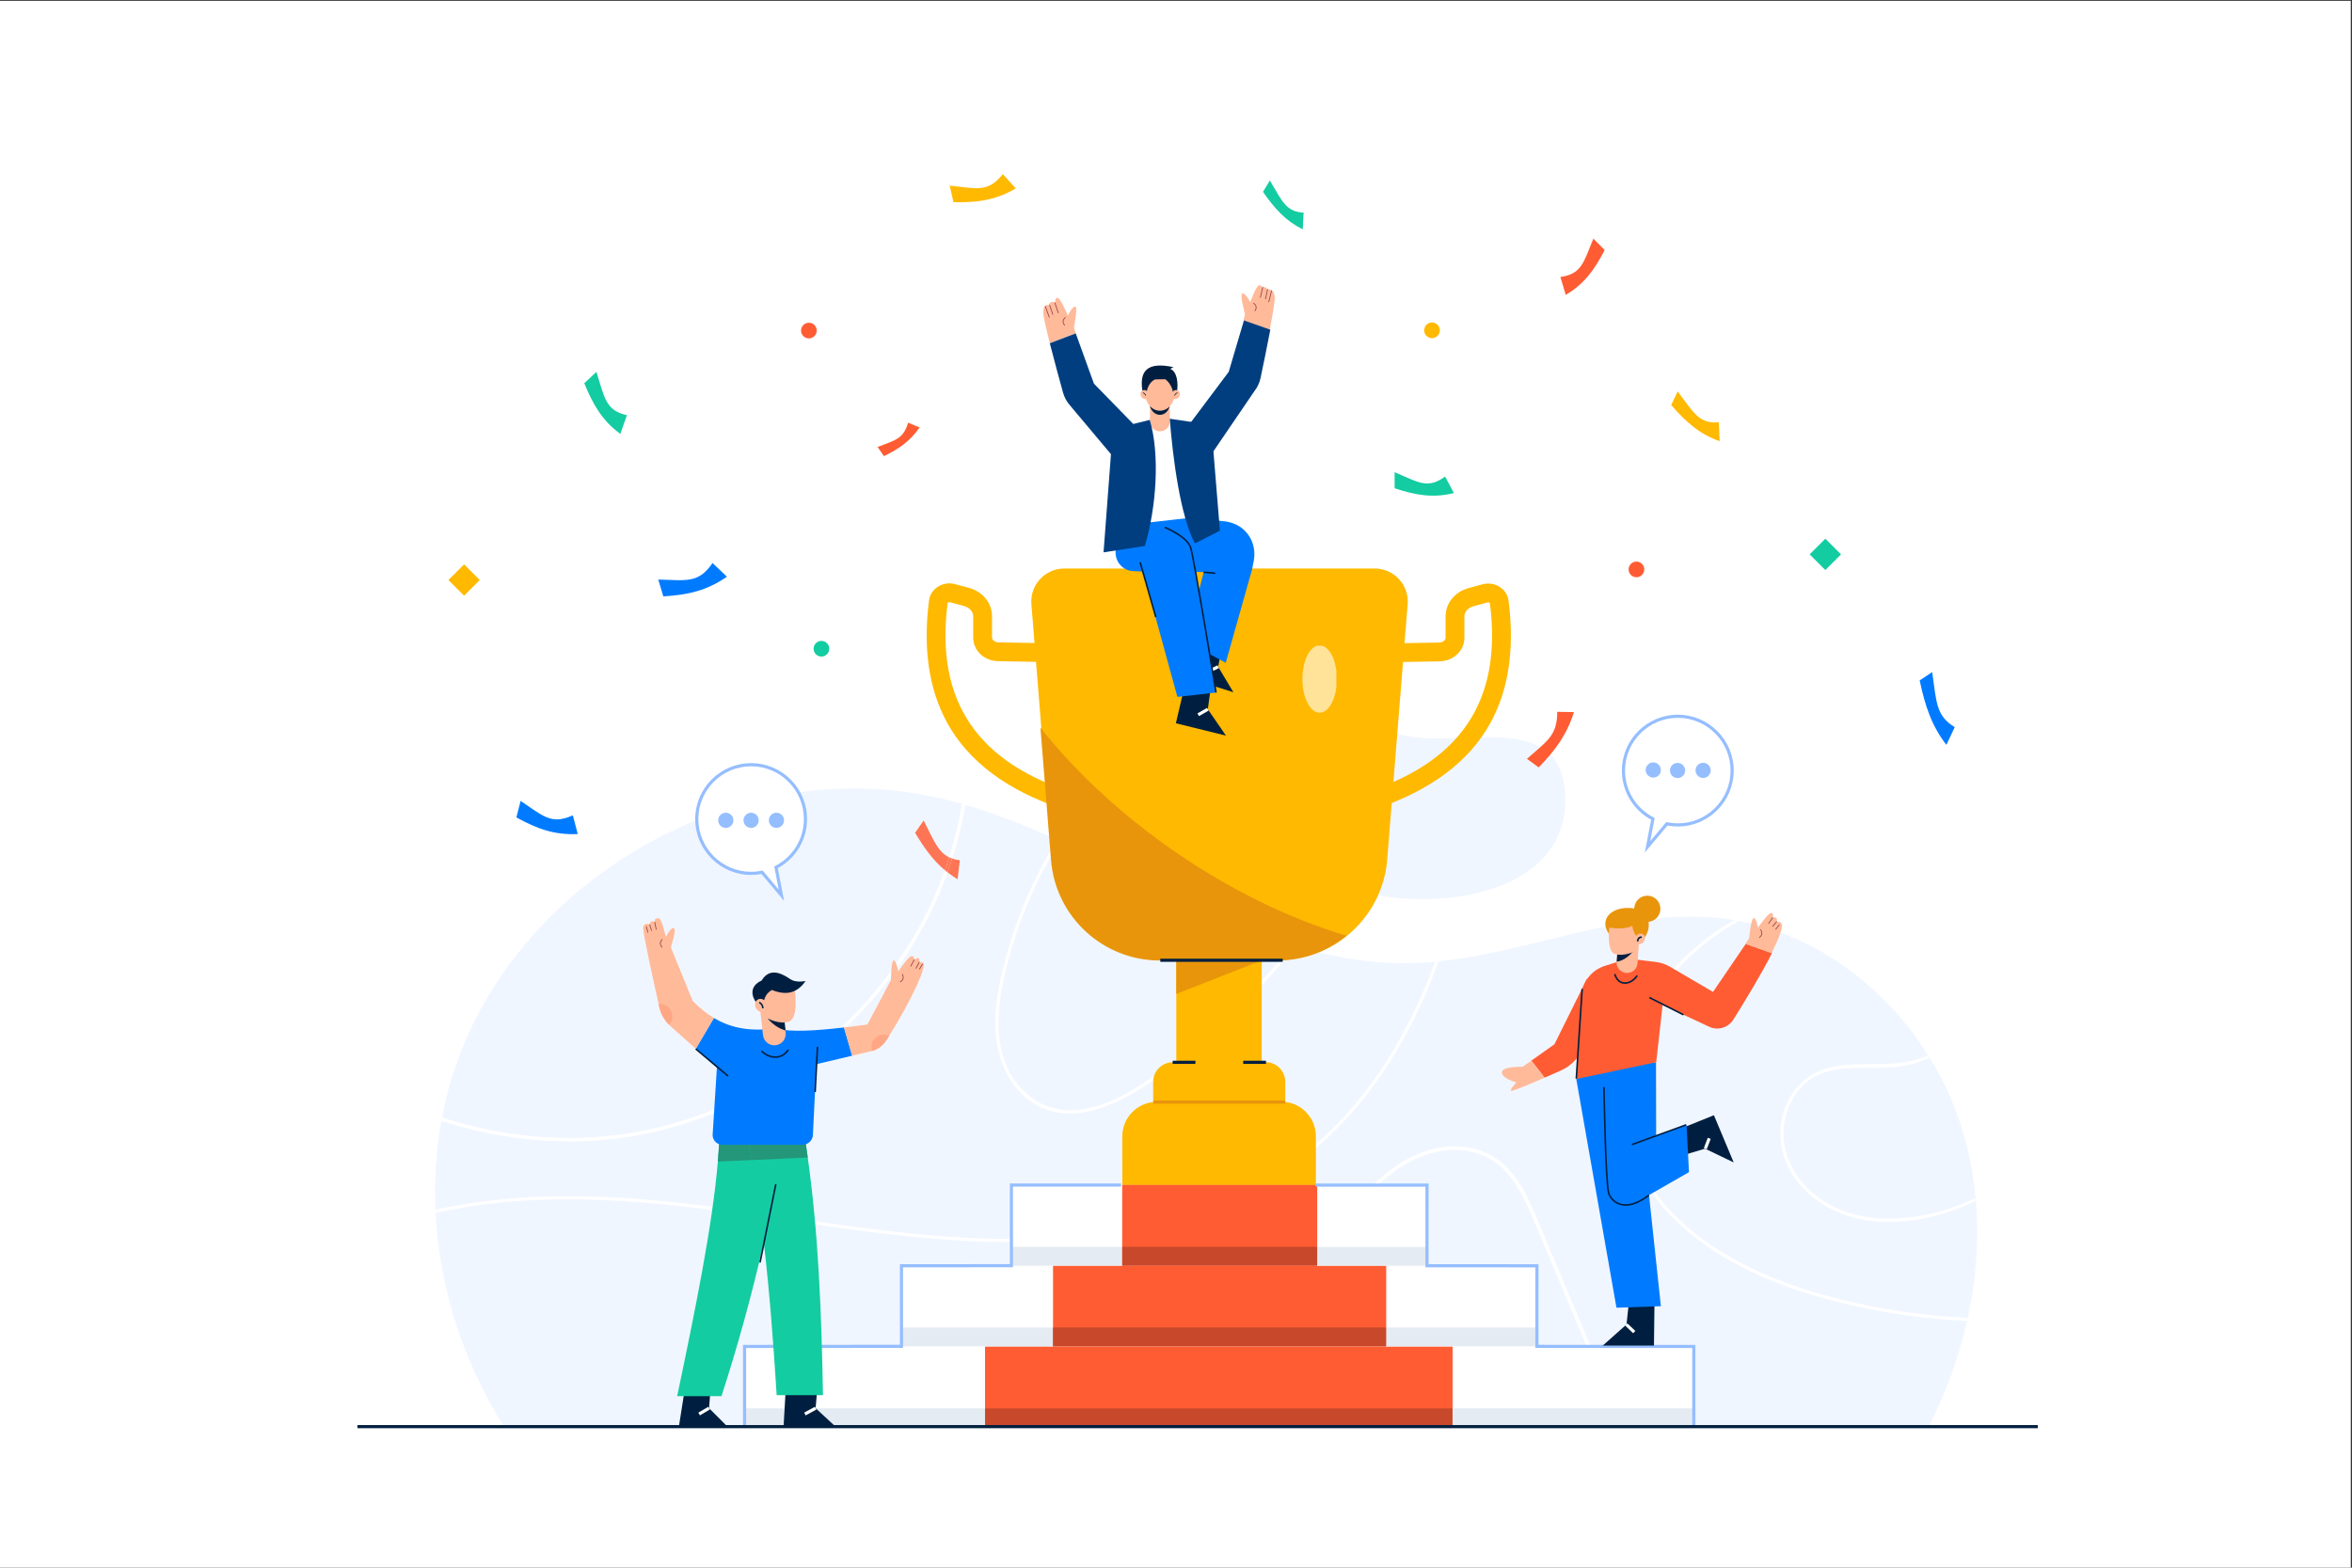 <?xml version="1.0" encoding="UTF-8" standalone="no"?>
<svg
   xmlns:dc="http://purl.org/dc/elements/1.1/"
   xmlns:cc="http://creativecommons.org/ns#"
   xmlns:rdf="http://www.w3.org/1999/02/22-rdf-syntax-ns#"
   xmlns:svg="http://www.w3.org/2000/svg"
   xmlns="http://www.w3.org/2000/svg"
   viewBox="0 0 4000 2666.667"
   height="2666.667"
   width="4000"
   xml:space="preserve"
   id="svg2"
   version="1.1"><rect x="0" y="0" width="4000" height="2666.667" fill="#333333" stroke="none"/><defs
     id="defs6"><clipPath
       id="clipPath150"
       clipPathUnits="userSpaceOnUse"><path
         id="path148"
         d="m 16836.4,10910 c -121.5,0 -220,192.6 -220,430 0,237.5 98.5,430 220,430 121.5,0 220,-192.5 220,-430 0,-237.4 -98.5,-430 -220,-430" /></clipPath><clipPath
       id="clipPath318"
       clipPathUnits="userSpaceOnUse"><path
         id="path316"
         d="m 9158.39,5182.1 c 10.73,122.3 17.86,239.7 21.44,350.9 l 867.37,163.4 c -9.4,-56.3 -18.3,-112.1 -28.6,-167.4 v 0 l -487,-8.5 c 21.43,-104.5 41.97,-210.7 61.16,-318.7 v 0 l -434.37,-19.7" /></clipPath></defs><g
     transform="matrix(1.333,0,0,-1.333,0,2666.667)"
     id="g10"><g
       transform="scale(0.1)"
       id="g12"><g
         transform="scale(1.84)"
         id="g14"><path
           id="path16"
           style="fill:#ffffff;fill-opacity:1;fill-rule:nonzero;stroke:none"
           d="M 16300,0 H 0 V 10866.7 H 16300 V 0" /></g><g
         transform="scale(1.56)"
         id="g18"><path
           id="path20"
           style="fill:#f0f6ff;fill-opacity:1;fill-rule:nonzero;stroke:none"
           d="m 15772.6,1153.87 h -1917.5 v 149.75 0 506.22 h -846.2 c -24.4,58.08 -48.8,116.22 -73.2,174.37 -115.3,274.49 -230.5,549.05 -345.8,823.6 -80.7,192.06 -165.6,401.49 -339.5,528.67 -103.1,75.32 -227.1,108.4 -352.2,108.4 -98,0 -196.7,-20.26 -286.8,-56.29 -143.7,-57.56 -268,-150.77 -378.4,-258.53 h -463.6 v 0 H 9175.05 8271.9 v -660.14 h -899.25 v -660.08 h -650.79 c -15.06,525.78 -45.13,1044.64 -115.51,1545.55 -8.59,64.1 -18.33,127.95 -28.66,191.47 l -155.38,-2.56 c 6.6,35.45 12.3,71.22 18.33,107.31 v 0 0 l -556.02,-104.75 c -2.29,-71.28 -6.86,-146.54 -13.74,-224.93 -45.49,-533.41 -186.86,-1222.53 -332.81,-1919.02 h 362.58 c 128.2,394.05 244.38,811.3 345.97,1257.14 v 0.58 0 -0.58 c 31.93,-273.79 57.21,-558.66 78.55,-850.21 h -235.75 v -506.22 h -0.07 V 1153.87 H 4122.32 c -555.51,875.92 -734.93,2000.81 -384.61,2981.73 472.53,1323.16 1856.48,2238.63 3249.86,2238.63 206.29,0 412.9,-20.07 616.68,-61.86 337,-69.11 661.1,-188.72 979.38,-329.37 l 15.38,-192.5 c 37.19,-464.11 424.63,-821.81 890.28,-821.81 h 960.81 c 117.7,0 230.3,22.82 333.6,64.42 226.6,-55.32 457.9,-87.95 696,-87.95 8,0 16.1,0.06 24.1,0.13 786.5,7.24 1544.9,380.78 2323.9,380.78 71,0 142.3,-3.14 213.7,-9.87 905.2,-85.97 1688.7,-792.01 1980.9,-1653.05 277.7,-818.03 146.8,-1739.84 -249.7,-2509.28 M 3614.85,3682.32 c -1.61,-8.4 -3.25,-16.8 -4.78,-25.26 337.16,-110.32 691.15,-168.79 1045.89,-168.79 162.15,0 324.45,12.18 485.39,37.25 661.47,103.01 1279.35,422.89 1764.11,882.52 l 64.29,-219.88 155.97,36.92 c 2.56,0.58 5.19,1.16 7.43,1.99 v 0 c 45.26,12.63 84.75,40.96 110.78,80.13 l 19.16,28.66 c 2.89,4.87 6.03,9.42 8.85,14.29 v 0 0 c 197.18,316.22 313.91,584.31 277.25,599.69 -5.83,2.44 -10.71,3.27 -14.75,3.27 -9.16,0 -13.78,-4.29 -13.78,-4.29 0,0 1.16,27.18 -6.28,34.61 -2.82,2.76 -6.03,3.85 -9.3,3.85 -13.78,0 -29.68,-19.62 -29.68,-19.62 0,0 7.18,35.84 -19.16,35.84 -26.29,0 -109.56,-126.23 -109.56,-126.23 0,0 -2.5,13.79 -6.66,30.65 143.53,201.92 264.62,419.56 358.72,648.99 17.82,43.46 34.55,87.24 50.39,131.28 25.77,-20.13 53.27,-38.91 82.95,-56.6 l 17.75,155.32 c -23.39,3.08 -44.1,7.82 -62.56,14.17 45.7,143.97 81.35,290.45 108.46,438.59 -8.52,2.51 -16.98,5 -25.51,7.38 -26.86,-147 -61.73,-292.7 -106.99,-436.17 -93.14,44.36 -127.38,141.99 -208.85,301.42 l -70.58,-100.64 c 76.09,-126.61 148.4,-226.22 244.11,-306.35 -96.8,-272.38 -231.67,-529.89 -397.32,-765.98 -5.83,15.83 -12.95,28.52 -20.7,28.52 -0.51,0 -1.03,-0.06 -1.61,-0.19 -11.09,-2.37 -16.47,-45.25 -19.03,-85.96 -134.36,-183.08 -287.44,-352.57 -455.72,-505.33 -416.99,-378.66 -928.31,-655.78 -1477.89,-783.29 -229.67,-53.27 -464.56,-78.97 -699.48,-78.97 -347.63,0 -695.38,56.35 -1026.65,163.21 -4.92,1.54 -9.75,3.39 -14.66,5 m 1856.55,759.11 c 4.29,-4.29 8.58,-8.59 13.16,-12.56 l 205.75,-184.04 148.52,252.12 c -57.8,34.94 -115.04,80.38 -173.42,139.36 l -178.85,438.72 c 0,0 51.22,151.61 23.75,157.38 -1.01,0.19 -2.03,0.32 -3.06,0.32 -27.08,0 -61.33,-73.01 -61.33,-73.01 0,0 -33.48,151.35 -58.37,152.82 -1.9,0.06 -3.69,0.13 -5.41,0.13 -20.98,0 -28.07,-6.92 -28.07,-30.19 0,0 -9.99,6.47 -20.11,6.47 -9.32,0 -18.75,-5.51 -20.53,-26.79 0,0 -10.36,4.42 -22.02,4.42 -13.31,0 -28.29,-5.77 -31.49,-30.45 -4.3,-34.36 81.27,-424.95 126.48,-625.59 v 0 0 c 1.43,-7.69 3.15,-15.45 4.87,-22.63 12.3,-55.51 40.34,-106.15 80.13,-146.48 v 0 m 7509.9,-2631.59 h -409.4 v 660.08 h -899.3 v 660.14 h -404 c 57.5,53.78 118.6,103.21 184,146.09 131.5,86.22 291.5,143.79 449.9,143.79 88.3,0 176.1,-17.88 258.2,-58.78 209.3,-104.24 308.6,-332.64 394.5,-536.68 107.4,-254.81 214.2,-509.82 321.2,-764.76 34.9,-83.27 69.9,-166.61 104.9,-249.88 M 6919.17,4421.11 c 133.66,128.15 256.93,266.87 368.09,414.69 -0.39,-16.54 -0.39,-27.76 -0.39,-27.76 l -193.21,-364.88 c -59.1,-7.82 -117.43,-15.12 -174.49,-22.05" /></g><path
         id="path22"
         style="fill:#ffffff;fill-opacity:1;fill-rule:nonzero;stroke:none"
         d="m 8020.35,5499.7 c 1756.66,273.6 3316.55,1527.6 3989.45,3168.9 141.4,345.1 240.9,701.9 307.3,1065.1 -13.3,3.9 -26.5,7.8 -39.8,11.5 -44.6,-244.1 -103.4,-485.9 -180.7,-723.6 C 11822.5,8178.7 11315.2,7421.7 10660.1,6827 10009.6,6236.3 9211.96,5804 8354.63,5605.1 7466.18,5399 6527.92,5457.1 5661.92,5736.5 c -7.67,2.4 -15.21,5.3 -22.87,7.8 -2.5,-13.1 -5.06,-26.2 -7.45,-39.4 766.38,-250.8 1588.47,-329.8 2388.75,-205.2" /><g
         transform="scale(1.126)"
         id="g24"><path
           id="path26"
           style="fill:#ffffff;fill-opacity:1;fill-rule:nonzero;stroke:none"
           d="m 9657.06,3830.87 c 1164.54,-155.77 2360.84,-238.98 3511.54,55.68 522,133.65 1026.2,346.08 1468.2,656.64 443.8,311.71 811.2,719.16 1102.5,1175.01 232.9,364.46 414.7,752.28 560.7,1153.96 -12.9,-1.34 -25.8,-2.76 -38.5,-3.91 -99.8,-271.57 -216.2,-537.28 -354.7,-794.56 -268.6,-498.47 -616.2,-958.05 -1053.4,-1320.74 -431,-357.54 -940.4,-609.39 -1474.9,-771.02 -1129.2,-341.46 -2325,-290.75 -3481.75,-146.62 -1265.52,157.72 -2532.09,424.76 -3813.74,367.66 -383.02,-17.05 -770.48,-62.7 -1149.13,-145.55 0.54,-12.35 0.82,-24.78 1.44,-37.12 308.75,68.47 623.47,111.98 936.7,134.8 1270.47,92.36 2531.46,-156.65 3785.04,-324.23" /></g><g
         transform="scale(1.54)"
         id="g28"><path
           id="path30"
           style="fill:#ffffff;fill-opacity:1;fill-rule:nonzero;stroke:none"
           d="m 15392.5,2189.15 c -327.2,71.74 -650,171.79 -948.6,325.47 -278.2,143.23 -540.4,334.05 -726.1,589.02 -190.9,262.05 -282.1,579.74 -253.6,903.2 52.2,594.21 439.6,1069.09 940.3,1351.53 -12.8,2.4 -25.7,4.54 -38.5,6.68 -420.3,-242.83 -755.3,-614.79 -883.4,-1103.76 -81.7,-311.84 -62.9,-642.84 74,-936.38 131.2,-281.52 356.9,-507.01 612.2,-678.68 269.5,-181.15 574.2,-308.14 885.3,-398.07 373.4,-107.97 759.1,-173.68 1146.9,-198.48 31.1,-2.01 62.2,-3.25 93.3,-4.67 1.9,8.57 3.9,17.14 5.7,25.71 -305.1,13.96 -609.1,52.98 -907.5,118.43" /></g><g
         transform="scale(1.014)"
         id="g32"><path
           id="path34"
           style="fill:#ffffff;fill-opacity:1;fill-rule:nonzero;stroke:none"
           d="m 13032.7,8588.5 c 89.6,189.55 190,373.58 300,551.51 -12.1,5.52 -24.2,11.04 -36.3,16.56 -78.9,-127.85 -152.8,-258.75 -221.3,-392.71 -170.3,-333.37 -307.9,-683.8 -408.2,-1044.67 -109.5,-394.19 -202,-827.41 -100.8,-1233.14 78.2,-313.26 283.4,-605.73 595.2,-718.39 352.8,-127.46 736,4.83 1048.3,177.92 340.4,188.57 652.1,440.42 947.1,692.87 296.8,253.91 576.7,527.55 837.6,818.24 105.1,117.11 207,237.17 305.7,359.59 -13.9,4.14 -27.9,8.29 -41.9,12.62 -477,-589.66 -1028.2,-1118.99 -1640.9,-1568.18 -314.1,-230.37 -668,-463.39 -1066,-500.26 -395.5,-36.67 -726.3,190.84 -882.9,546.98 -173.6,394.88 -102.9,844.76 -3.3,1248.91 87.6,355.16 211.3,701.54 367.7,1032.15" /></g><g
         transform="scale(1.546)"
         id="g36"><path
           id="path38"
           style="fill:#ffffff;fill-opacity:1;fill-rule:nonzero;stroke:none"
           d="m 15517.1,2856.16 c 268.1,-14.29 537.2,52.31 782.9,169.22 -0.6,7.82 -1.2,15.65 -1.9,23.41 -203.6,-96.42 -423.8,-155.84 -653.1,-166.9 -257.1,-12.41 -519.7,54.9 -711.2,233.69 -172.7,161.27 -259.3,395.74 -193.1,627.55 29.2,102.88 87.3,199.29 170.9,267 108.7,87.94 248.7,110.31 384.5,114.45 122.3,3.69 245.1,-5.04 366.9,10.54 88.8,11.38 175.6,35.7 257.8,70.87 -4.6,7.37 -9,14.87 -13.7,22.25 -26.8,-11.39 -54.2,-21.73 -82,-30.66 -250.9,-80.24 -519.4,-2.45 -768.2,-81.92 -194.4,-62.08 -323.8,-236.09 -356.7,-434.15 -34.3,-207.24 43.5,-409.51 188.5,-558.04 165.4,-169.35 394.7,-254.9 628.4,-267.31" /></g><g
         transform="scale(1.271)"
         id="g40"><path
           id="path42"
           style="fill:#ffffff;fill-opacity:1;fill-rule:nonzero;stroke:none"
           d="m 15872.3,2434.65 c -141.5,336.8 -282.9,673.69 -424.4,1010.57 -99,235.65 -203.1,492.62 -416.5,648.68 -225.5,164.7 -532.2,164.7 -784,63.95 -267.6,-107.13 -480.1,-314.87 -661.5,-532.82 -361.4,-434.11 -620.6,-949.85 -764.5,-1495.49 -61.7,-233.93 -102,-473.04 -120.4,-713.73 h 32.3 c 54.5,704.84 297.7,1395.05 709.7,1972.7 168.5,236.2 364.8,470.91 609.5,631.37 251.4,164.87 587.6,244.31 868.8,104.3 256.8,-127.9 378.7,-408.15 484.1,-658.51 131.7,-312.66 262.8,-625.55 394.1,-938.37 155.5,-370.47 311.1,-740.94 466.7,-1111.49 h 33.8 c -142.5,339.64 -285.1,679.2 -427.7,1018.84" /></g><g
         transform="scale(1.229)"
         id="g44"><path
           id="path46"
           style="fill:#f0f6ff;fill-opacity:1;fill-rule:nonzero;stroke:none"
           d="m 14765.5,6940.94 c -162.1,0 -320.8,14.56 -466.1,41.41 49.9,113.23 81.9,236.32 92.2,365.99 l 105,1312.06 c 154,-40.4 296,-51.33 435.5,-51.33 33.3,0 66.4,0.62 99.5,1.62 130.6,3.92 261.1,13.6 399.3,13.6 83.5,0 169.8,-3.54 260.7,-14.03 341.8,-39.44 531.9,-205.78 555.3,-563.21 53.1,-809.02 -749.3,-1106.11 -1481.4,-1106.11" /></g><g
         transform="scale(1.346)"
         id="g48"><path
           id="path50"
           style="fill:#ffb900;fill-opacity:1;fill-rule:nonzero;stroke:none"
           d="m 16300,10680.1 c -187.1,64.8 -315.1,177.2 -459.2,341.9 l 61,130 c 151.3,-200.4 201,-309 390.2,-293.3 l 8,-178.6" /></g><g
         transform="scale(1.53)"
         id="g52"><path
           id="path54"
           style="fill:#007bff;fill-opacity:1;fill-rule:nonzero;stroke:none"
           d="m 16230.3,6862.63 c -122.5,159.3 -177.2,322.86 -222.6,537.67 l 104.5,69.27 c 35.9,-247.65 29.3,-363.16 187.8,-459.09 l -69.7,-147.85" /></g><g
         transform="scale(1.138)"
         id="g56"><path
           id="path58"
           style="fill:#14cca1;fill-opacity:1;fill-rule:nonzero;stroke:none"
           d="m 16300,12050.1 c -233,-57.9 -426.9,-24.6 -664.4,53.6 l -0.5,180.5 c 263.4,-111.5 371.4,-193.9 566,-48.5 l 98.9,-185.6" /></g><path
         id="path60"
         style="fill:#ff5c33;fill-opacity:1;fill-rule:nonzero;stroke:none"
         d="m 11733.3,14550.2 c -125.4,-178.2 -266.2,-273.5 -455.7,-366.1 l -81.3,117 c 221.2,86.5 328.3,98.2 389.4,310 l 147.6,-60.9" /><path
         id="path62"
         style="fill:#007bff;fill-opacity:1;fill-rule:nonzero;stroke:none"
         d="m 7371.23,9362.2 c -297.87,-15 -520.93,67.4 -783.13,212 l 54.04,210.4 c 283.19,-189.2 388.19,-309.5 666.12,-184 l 62.97,-238.4" /><path
         id="path64"
         style="fill:#14cca1;fill-opacity:1;fill-rule:nonzero;stroke:none"
         d="m 7914.42,14468.4 c -227.26,165.2 -346.3,367.8 -460.12,646 l 154.74,144.9 c 104.86,-328.4 116.34,-492.3 389.36,-552.6 l -83.98,-238.3" /><path
         id="path66"
         style="fill:#007bff;fill-opacity:1;fill-rule:nonzero;stroke:none"
         d="m 9274.34,12646 c -257.54,-179.8 -500.48,-232.1 -811.57,-251.6 l -64.34,215.2 c 353.68,-8 511.63,-55 692.29,210.8 l 183.62,-174.4" /><g
         transform="scale(1.091)"
         id="g68"><path
           id="path70"
           style="fill:#ffb900;fill-opacity:1;fill-rule:nonzero;stroke:none"
           d="m 11878.8,16132.9 c -236.7,-139.2 -453.6,-167.3 -728.5,-161.4 l -44.8,194.2 c 310.9,-33.2 447.5,-86.3 621.2,134.3 l 152.1,-167.1" /></g><g
         transform="scale(1.086)"
         id="g72"><path
           id="path74"
           style="fill:#14cca1;fill-opacity:1;fill-rule:nonzero;stroke:none"
           d="m 15304.4,15725.9 c -198.1,97.8 -326.4,239.3 -466.8,440.4 l 80.7,133.7 c 144.6,-241.3 187.3,-367.4 396.3,-377.3 l -10.2,-196.8" /></g><g
         transform="scale(1.256)"
         id="g76"><path
           id="path78"
           style="fill:#ff5c33;fill-opacity:1;fill-rule:nonzero;stroke:none"
           d="m 15904.5,12931.4 c 187.6,110.5 291.7,254.7 395.5,455.7 l -114.7,116.4 c -99.3,-238.7 -116.6,-360.2 -335,-390 l 54.2,-182.1" /></g><path
         id="path80"
         style="fill:#fd7555;fill-opacity:1;fill-rule:nonzero;stroke:none"
         d="m 12217.8,8785.1 c -46.3,27.6 -89.2,56.9 -129.4,88.3 20.9,58.4 40.7,117.1 59.5,176.1 28.8,-9.9 61.1,-17.3 97.6,-22.1 l -27.7,-242.3 m -162.5,115 c -149.3,125 -262.1,280.4 -380.8,477.9 l 110.1,157 c 127.1,-248.7 180.5,-401 325.8,-470.2 -4.5,-14.4 -9.1,-28.8 -13.8,-43.2 -13.2,-40.7 -27,-81.2 -41.3,-121.5" /><path
         id="path82"
         style="fill:#ff7755;fill-opacity:1;fill-rule:nonzero;stroke:none"
         d="m 12088.4,8873.4 c -11.3,8.7 -22.3,17.6 -33.1,26.7 14.3,40.3 28.1,80.8 41.3,121.5 4.7,14.4 9.3,28.8 13.8,43.2 11.9,-5.6 24.3,-10.7 37.5,-15.3 -18.8,-59 -38.6,-117.7 -59.5,-176.1" /><g
         transform="scale(1.232)"
         id="g84"><path
           id="path86"
           style="fill:#ff5c33;fill-opacity:1;fill-rule:nonzero;stroke:none"
           d="m 16300,8862.01 c -76.7,-239.07 -195.2,-397.45 -365.6,-573.08 l -121.6,89.22 c 205.7,182.38 314.6,238.95 313.5,486.64 l 173.7,-2.78" /></g><path
         id="path88"
         style="fill:#ff5c33;fill-opacity:1;fill-rule:nonzero;stroke:none"
         d="m 10420,15786.7 c 0,-55.2 -44.8,-100 -100,-100 -55.2,0 -100,44.8 -100,100 0,55.2 44.8,100 100,100 55.2,0 100,-44.8 100,-100" /><g
         transform="scale(1.127)"
         id="g90"><path
           id="path92"
           style="fill:#ffb900;fill-opacity:1;fill-rule:nonzero;stroke:none"
           d="m 16300,14010.3 c 0,-49 -39.8,-88.7 -88.7,-88.7 -49.1,0 -88.8,39.7 -88.8,88.7 0,49 39.7,88.8 88.8,88.8 48.9,0 88.7,-39.8 88.7,-88.8" /></g><g
         transform="scale(1.287)"
         id="g94"><path
           id="path96"
           style="fill:#ff5c33;fill-opacity:1;fill-rule:nonzero;stroke:none"
           d="m 16300,9898.12 c 0,-42.91 -34.8,-77.7 -77.7,-77.7 -42.9,0 -77.7,34.79 -77.7,77.7 0,42.91 34.8,77.69 77.7,77.69 42.9,0 77.7,-34.78 77.7,-77.69" /></g><path
         id="path98"
         style="fill:#14cca1;fill-opacity:1;fill-rule:nonzero;stroke:none"
         d="m 10580,11726.7 c 0,-55.2 -44.8,-100 -100,-100 -55.2,0 -100,44.8 -100,100 0,55.2 44.8,100 100,100 55.2,0 100,-44.8 100,-100" /><path
         id="path100"
         style="fill:#ffb900;fill-opacity:1;fill-rule:nonzero;stroke:none"
         d="m 6120.94,12603.3 -200,-200 -200,200 200,200 200,-200" /><g
         transform="scale(1.441)"
         id="g102"><path
           id="path104"
           style="fill:#14cca1;fill-opacity:1;fill-rule:nonzero;stroke:none"
           d="m 16300,8973.53 -138.8,-138.8 -138.8,138.8 138.8,138.79 138.8,-138.79" /></g><g
         transform="scale(1.006)"
         id="g106"><path
           id="path108"
           style="fill:#ffb900;fill-opacity:1;fill-rule:nonzero;stroke:none"
           d="m 16300,5772.22 -1675,-2.08 -0.5,391.21 c -0.1,138.1 111.7,250.24 249.8,250.44 l 1174.8,1.39 c 138.2,0.2 250.2,-111.65 250.4,-249.84 l 0.5,-391.12" /></g><path
         id="path110"
         style="fill:#ffb900;fill-opacity:1;fill-rule:nonzero;stroke:none"
         d="m 16097.5,6225.1 h -1090 v 1930 h 1090 v -1930" /><path
         id="path112"
         style="fill:#e8950c;fill-opacity:1;fill-rule:nonzero;stroke:none"
         d="m 15007.5,7321 v 834.1 h 1090 l -1.1,-405.1 -1088.9,-429" /><g
         transform="scale(1.186)"
         id="g114"><path
           id="path116"
           style="fill:#ffb900;fill-opacity:1;fill-rule:nonzero;stroke:none"
           d="m 14691,8129.6 -58.6,193.72 c 1076,325.62 1532.2,998.67 1394.7,2057.58 -1.5,1.6 -12.9,8.2 -26.9,4.4 l -148.1,-40.1 c -59.3,-16 -99.1,-60.4 -99.1,-110.4 v -229.5 c 0,-139.2 -117.5,-250.54 -267.5,-253.42 -155.1,-2.98 -420.3,-7.99 -455.7,-7.99 v 202.33 c 24.2,0 193.1,2.98 451.8,7.96 37.4,0.7 69,24.15 69,51.12 v 229.5 c 0,142.6 99.9,265.5 248.7,305.7 l 148.1,40.1 c 65.1,17.6 134.2,6.6 189.6,-30.4 50.2,-33.5 83.2,-85.7 90.8,-143.2 72.2,-556.66 -8.8,-1026.44 -241,-1396.32 -251.2,-400.42 -687.2,-696.88 -1295.8,-881.08" /></g><path
         id="path118"
         style="fill:#ffb900;fill-opacity:1;fill-rule:nonzero;stroke:none"
         d="m 13676,9643.5 c -721.9,218.5 -1239.1,570.2 -1537.1,1045.2 -275.4,438.7 -371.5,996 -285.8,1656.3 8.9,68.2 48.1,130.2 107.7,169.9 65.7,43.9 147.6,56.9 224.9,36 l 175.7,-47.5 c 176.4,-47.7 294.9,-193.5 294.9,-362.7 v -272.1 c 0,-32.1 37.5,-59.9 81.9,-60.7 306.8,-6 507.2,-9.5 535.9,-9.5 v -240 c -41.9,0 -356.6,6 -540.5,9.5 -177.9,3.4 -317.3,135.5 -317.3,300.7 v 272.1 c 0,59.4 -47.3,112 -117.6,131 l -175.7,47.5 c -16.7,4.6 -30.2,-3.3 -32.5,-7.1 -162.5,-1254.2 378.7,-2052.5 1655,-2438.8 l -69.5,-229.8" /><g
         transform="scale(1.103)"
         id="g120"><path
           id="path122"
           style="fill:#ffb900;fill-opacity:1;fill-rule:nonzero;stroke:none"
           d="m 16282.2,11146.8 -236.5,-2953.9 c -28.3,-354.09 -201,-664.65 -457.5,-875.43 -218.8,-179.95 -498.9,-287.34 -802.5,-287.34 h -1359.4 c -658.9,0 -1207.1,506.1 -1259.7,1162.77 l -122.6,1532.85 -113.9,1421.05 c -17.8,222.4 157.8,412.9 381.3,412.9 h 3589.5 c 223.1,0 399.1,-190.5 381.3,-412.9" /></g><g
         transform="scale(1.054)"
         id="g124"><path
           id="path126"
           style="fill:#e8950c;fill-opacity:1;fill-rule:nonzero;stroke:none"
           d="m 16300,7651.61 c -228.8,-188.17 -521.6,-300.46 -839.2,-300.46 h -1421.4 c -689,0 -1262.2,529.22 -1317.2,1215.87 L 12594,10169.9 c 900.2,-1137.78 2335.7,-2113.89 3706,-2518.29" /></g><g
         transform="scale(1.004)"
         id="g128"><path
           id="path130"
           style="fill:#001f40;fill-opacity:1;fill-rule:nonzero;stroke:none"
           d="m 16300,7700.43 h -1555.5 v 39.85 H 16300 v -39.85" /></g><path
         id="path132"
         style="fill:#001f40;fill-opacity:1;fill-rule:nonzero;stroke:none"
         d="m 15251.4,6429.2 h -290.3 v 40 h 290.3 v -40" /><path
         id="path134"
         style="fill:#001f40;fill-opacity:1;fill-rule:nonzero;stroke:none"
         d="m 16151.4,6429.2 h -290.3 v 40 h 290.3 v -40" /><g
         transform="scale(1.03)"
         id="g136"><path
           id="path138"
           style="fill:#ffb900;fill-opacity:1;fill-rule:nonzero;stroke:none"
           d="m 16300,4712.32 -2397.8,-2.91 -0.8,633.46 c -0.3,236.24 191,428 427.2,428.3 l 1542.3,1.84 c 236.3,0.29 428,-190.99 428.3,-427.22 l 0.8,-633.47" /></g><g
         transform="scale(1.006)"
         id="g140"><path
           id="path142"
           style="fill:#e8950c;fill-opacity:1;fill-rule:nonzero;stroke:none"
           d="m 16300,5886.09 h -1672.9 v 39.77 H 16300 v -39.77" /></g><g
         id="g144"><g
           clip-path="url(#clipPath150)"
           id="g146"><g
             transform="scale(1.046)"
             id="g152"><path
               id="path154"
               style="fill:#ffe399;fill-opacity:1;fill-rule:nonzero;stroke:none"
               d="m 15879.5,11248.1 h 420.5 v -821.9 h -420.5" /></g></g></g><g
         transform="scale(1.326)"
         id="g156"><path
           id="path158"
           style="fill:#ffffff;fill-opacity:1;fill-rule:nonzero;stroke:none"
           d="M 16300,1352.58 H 7163.98 v 776.64 H 16300 v -776.64" /></g><g
         transform="scale(1.203)"
         id="g160"><path
           id="path162"
           style="fill:#ffffff;fill-opacity:1;fill-rule:nonzero;stroke:none"
           d="M 16300,2346.55 H 9558.98 v 855.82 H 16300 v -855.82" /></g><g
         transform="scale(1.117)"
         id="g164"><path
           id="path166"
           style="fill:#ffffff;fill-opacity:1;fill-rule:nonzero;stroke:none"
           d="m 16300,3449.08 h -4748.9 v 921.84 H 16300 v -921.84" /></g><g
         transform="scale(1.137)"
         id="g168"><path
           id="path170"
           style="fill:#ff5c33;fill-opacity:1;fill-rule:nonzero;stroke:none"
           d="m 16300,2482.05 v -905.19 h -5246.8 v 905.19 H 16300" /></g><g
         transform="scale(1.085)"
         id="g172"><path
           id="path174"
           style="fill:#ff5c33;fill-opacity:1;fill-rule:nonzero;stroke:none"
           d="M 16300,3552.2 V 2602.66 H 12382.4 V 3552.2 H 16300" /></g><g
         transform="scale(1.031)"
         id="g176"><path
           id="path178"
           style="fill:#ff5c33;fill-opacity:1;fill-rule:nonzero;stroke:none"
           d="m 16300,4737.48 v -998.96 h -2413.2 v 998.96 H 16300" /></g><path
         id="path180"
         style="fill:#e5ebf2;fill-opacity:1;fill-rule:nonzero;stroke:none"
         d="m 12904,3853.6 h 1408.8 v 240 H 12904 Z" /><g
         transform="scale(1.117)"
         id="g182"><path
           id="path184"
           style="fill:#e5ebf2;fill-opacity:1;fill-rule:nonzero;stroke:none"
           d="m 16300,3449.63 h -1261.1 v 214.85 H 16300 v -214.85" /></g><g
         transform="scale(1.031)"
         id="g186"><path
           id="path188"
           style="fill:#c8482c;fill-opacity:1;fill-rule:nonzero;stroke:none"
           d="m 16300,3738.91 h -2413.2 v 232.86 H 16300 v -232.86" /></g><path
         id="path190"
         style="fill:#e5ebf2;fill-opacity:1;fill-rule:nonzero;stroke:none"
         d="m 11501.2,2824.8 h 1930.4 v 240 h -1930.4 z" /><g
         transform="scale(1.203)"
         id="g192"><path
           id="path194"
           style="fill:#e5ebf2;fill-opacity:1;fill-rule:nonzero;stroke:none"
           d="m 16300,2347.81 h -1604.4 v 199.47 H 16300 v -199.47" /></g><g
         transform="scale(1.085)"
         id="g196"><path
           id="path198"
           style="fill:#c8482c;fill-opacity:1;fill-rule:nonzero;stroke:none"
           d="m 16300,2604.14 h -3917.6 v 221.25 H 16300 v -221.25" /></g><path
         id="path200"
         style="fill:#e5ebf2;fill-opacity:1;fill-rule:nonzero;stroke:none"
         d="m 9499.2,1793.6 h 0.102 v 6.398 H 9499.2 Z" /><path
         id="path202"
         style="fill:#d8e3f2;fill-opacity:1;fill-rule:nonzero;stroke:none"
         d="m 9499.2,1800 h 0.102 v 233.602 H 9499.2 Z" /><path
         id="path204"
         style="fill:#e5ebf2;fill-opacity:1;fill-rule:nonzero;stroke:none"
         d="M 12572.4,1793.6 H 9499.3 v 240 h 3073.1 v -240" /><g
         transform="scale(1.326)"
         id="g206"><path
           id="path208"
           style="fill:#e5ebf2;fill-opacity:1;fill-rule:nonzero;stroke:none"
           d="m 16300,1352.65 h -0.1 v 4.83 h 0.1 v -4.83" /></g><g
         transform="scale(1.326)"
         id="g210"><path
           id="path212"
           style="fill:#d8e3f2;fill-opacity:1;fill-rule:nonzero;stroke:none"
           d="m 16300,1357.48 h -0.1 v 176.17 h 0.1 v -176.17" /></g><g
         transform="scale(1.326)"
         id="g214"><path
           id="path216"
           style="fill:#e5ebf2;fill-opacity:1;fill-rule:nonzero;stroke:none"
           d="m 16300,1352.66 h -2317.6 v 181 H 16300 v -176.18 -4.82" /></g><g
         transform="scale(1.137)"
         id="g218"><path
           id="path220"
           style="fill:#c8482c;fill-opacity:1;fill-rule:nonzero;stroke:none"
           d="m 16300,1576.86 h -5246.8 v 211 H 16300 v -211" /></g><path
         id="path222"
         style="fill:#95beff;fill-opacity:1;fill-rule:nonzero;stroke:none"
         d="m 9519.3,1793.5 h -40 v 1049.8 l 2001.9,1.5 -0.1,1028.2 1402.9,0.6 -0.1,1029.2 H 14303 v -40 h -1379.1 l 0.1,-1029.2 -1402.9,-0.6 0.1,-1028.2 -2001.9,-1.5 V 1793.5" /><g
         transform="scale(1.327)"
         id="g224"><path
           id="path226"
           style="fill:#95beff;fill-opacity:1;fill-rule:nonzero;stroke:none"
           d="m 16300,1351.33 h -30.1 v 760.85 l -1508.4,1.13 0.1,774.71 -1057,0.45 v 775.46 h -1056.3 v 30.14 h 1086.5 l -0.1,-775.46 1057,-0.46 -0.1,-774.7 1508.4,-1.13 v -790.99" /></g><path
         id="path228"
         style="fill:#001f40;fill-opacity:1;fill-rule:nonzero;stroke:none"
         d="m 15302.7,11849.2 -149.2,-494.1 582.2,-183.5 -194.4,325.2 57.1,285.6 -295.7,66.8" /><path
         id="path230"
         style="fill:#ffffff;fill-opacity:1;fill-rule:nonzero;stroke:none"
         d="m 15432.5,11421 -17.7,35.9 117.7,57.9 17.7,-35.9 -117.7,-57.9" /><path
         id="path232"
         style="fill:#007bff;fill-opacity:1;fill-rule:nonzero;stroke:none"
         d="m 15199.7,13393.4 409.5,-39.3 c 84.2,-8.1 166.7,-35.7 233.5,-87.5 130.1,-100.8 181.4,-257.8 153.3,-417.8 -7.3,-41.5 -16.1,-79.9 -22.5,-112.5 l -335.1,-1188.6 -508.2,271.1 226.8,885.3 -516.1,15.9 -281.4,590.2 101.6,470.5 538.6,-387.3" /><path
         id="path234"
         style="fill:#001f40;fill-opacity:1;fill-rule:nonzero;stroke:none"
         d="m 15129,11317.1 -126.7,-541.6 638.8,-157.6 -231.3,336.5 41.8,311 -322.6,51.7" /><path
         id="path236"
         style="fill:#ffffff;fill-opacity:1;fill-rule:nonzero;stroke:none"
         d="m 15297.1,10866.8 -19.9,34.6 122.6,70.3 19.9,-34.6 -122.6,-70.3" /><path
         id="path238"
         style="fill:#007bff;fill-opacity:1;fill-rule:nonzero;stroke:none"
         d="m 14582.9,12712.1 438.6,-1600.2 492.6,55.8 -288.1,1695.9 c -27.8,147.8 -34.1,238.6 -260.4,351.3 l -242.3,134.4 -62.2,431.4 -367.4,-239.2 -59.5,-562.1 c -14.4,-136.1 87.1,-256.2 221.2,-261.9 l 127.5,-5.4" /><path
         id="path240"
         style="fill:#ffffff;fill-opacity:1;fill-rule:nonzero;stroke:none"
         d="m 15221.3,13401.7 -730.7,-83 c -81.5,-9.3 -155.3,49.1 -164.9,130.7 l -127.4,1082 609.1,148.5 646.3,-96.5 -118.6,-1067.6 c -6.7,-59.9 -53.9,-107.3 -113.8,-114.1" /><path
         id="path242"
         style="fill:#ffba9a;fill-opacity:1;fill-rule:nonzero;stroke:none"
         d="m 13701.5,15824.5 c 0,0 56.8,279 12.7,268.8 -44,-10.3 -89.3,-117.3 -89.3,-117.3 0,0 -96.6,232 -133.6,229.7 -37.1,-2.4 -25.9,-61.2 -25.9,-61.2 0,0 -69.1,32.9 -87.1,-35.3 0,0 -69.1,32.9 -68.5,-93.6 0.2,-46 37.1,-205.9 84,-390.6 l 331,125.8 -23.3,73.7" /><path
         id="path244"
         style="fill:#003e80;fill-opacity:1;fill-rule:nonzero;stroke:none"
         d="m 13956.4,15110 -231.6,640.8 -331,-125.8 c 58,-228.3 131.2,-494.6 169.3,-631.6 16.8,-60.3 47.1,-115.6 88.8,-162.3 l 664.5,-791.1 286.7,406.7 -646.7,663.3" /><path
         id="path246"
         style="fill:#974245;fill-opacity:1;fill-rule:nonzero;stroke:none"
         d="m 13580.8,15848.6 c -32.7,38.8 -30,76.1 8.3,110.8 l 6.7,-7.4 c -34,-30.9 -36.4,-62.6 -7.3,-97 l -7.7,-6.4" /><path
         id="path248"
         style="fill:#974245;fill-opacity:1;fill-rule:nonzero;stroke:none"
         d="m 13498.8,16007.7 -47.3,136.5 9.4,3.3 47.4,-136.5 -9.5,-3.3" /><path
         id="path250"
         style="fill:#974245;fill-opacity:1;fill-rule:nonzero;stroke:none"
         d="m 13428,15987.6 -41.8,124.6 9.4,3.1 41.9,-124.6 -9.5,-3.1" /><path
         id="path252"
         style="fill:#974245;fill-opacity:1;fill-rule:nonzero;stroke:none"
         d="m 13383.2,15952.5 -52.3,143.5 9.4,3.5 52.3,-143.6 -9.4,-3.4" /><g
         transform="scale(1.004)"
         id="g254"><path
           id="path256"
           style="fill:#ffba9a;fill-opacity:1;fill-rule:nonzero;stroke:none"
           d="m 16198,16145 c -7.5,125.8 -92.4,100.2 -92.4,100.2 -16.6,54.8 -70.4,18.2 -70.4,18.2 0,0 2.8,36.6 -34.1,36.6 -37,0 -113.7,-214.1 -113.7,-214.1 0,0 -51.8,103.5 -96.2,110.9 -44.4,7.4 29.6,-266.2 29.6,-266.2 l -21.3,-86 334.8,-117.9 c 37.3,197 66.5,370.6 63.7,418.3" /></g><path
         id="path258"
         style="fill:#003e80;fill-opacity:1;fill-rule:nonzero;stroke:none"
         d="m 15870.6,15915.9 -194.2,-655.9 -560,-746.6 320,-333.4 567.8,834 c 38.7,49.2 65.5,106.3 78.4,167.6 28.3,134 81.6,390.3 124.3,615.9 l -336.3,118.4" /><path
         id="path260"
         style="fill:#974245;fill-opacity:1;fill-rule:nonzero;stroke:none"
         d="m 16014.1,16032.8 -8.2,5.6 c 25.2,37.3 19.4,68.6 -17.7,95.6 l 5.9,8.1 c 41.7,-30.4 48.5,-67.2 20,-109.3" /><g
         transform="scale(1.003)"
         id="g262"><path
           id="path264"
           style="fill:#974245;fill-opacity:1;fill-rule:nonzero;stroke:none"
           d="m 16036.6,16157.3 -9.8,2.3 32.5,140.4 9.8,-2.3 -32.5,-140.4" /></g><g
         transform="scale(1.001)"
         id="g266"><path
           id="path268"
           style="fill:#974245;fill-opacity:1;fill-rule:nonzero;stroke:none"
           d="m 16133.7,16169.7 -9.8,2.1 28.3,128.2 9.8,-2.1 -28.3,-128.2" /></g><g
         transform="scale(1)"
         id="g270"><path
           id="path272"
           style="fill:#974245;fill-opacity:1;fill-rule:nonzero;stroke:none"
           d="m 16191.8,16149.4 -9.7,2.3 36.6,148.3 9.7,-2.4 -36.6,-148.2" /></g><path
         id="path274"
         style="fill:#ffba9a;fill-opacity:1;fill-rule:nonzero;stroke:none"
         d="m 14798.6,14500.5 v 0 c -69.9,0 -126.7,56.7 -126.7,126.7 v 224.9 h 253.4 v -224.9 c 0,-70 -56.7,-126.7 -126.7,-126.7" /><path
         id="path276"
         style="fill:#001f40;fill-opacity:1;fill-rule:nonzero;stroke:none"
         d="m 14922.5,14819.7 c -39.8,-141.5 -201.8,-147.4 -251.9,0 h 251.9" /><path
         id="path278"
         style="fill:#ffba9a;fill-opacity:1;fill-rule:nonzero;stroke:none"
         d="m 14985.6,14981.7 c 0,-120.4 -83.7,-218 -187,-218 -103.2,0 -186.9,97.6 -186.9,218 0,120.4 83.7,218 186.9,218 103.3,0 187,-97.6 187,-218" /><path
         id="path280"
         style="fill:#001f40;fill-opacity:1;fill-rule:nonzero;stroke:none"
         d="m 14627.5,14978 c 11,150.3 110.5,185.6 110.5,185.6 l 129.2,2.3 c 53.1,-39.8 98.2,-114.8 100.6,-193.4 l 44.2,2.2 c 27.5,146.9 3.3,290.6 -81.8,323.7 l 42,21 c -350.7,77.6 -437.5,-63 -395.5,-309.3 l 50.8,-32.1" /><path
         id="path282"
         style="fill:#ffba9a;fill-opacity:1;fill-rule:nonzero;stroke:none"
         d="m 14650.8,14992.1 c 14,-29.4 4.5,-63.2 -21.2,-75.4 -25.7,-12.2 -57.9,1.7 -71.9,31.1 -14,29.3 -4.5,63.1 21.3,75.3 25.7,12.3 57.9,-1.6 71.8,-31" /><path
         id="path284"
         style="fill:#001f40;fill-opacity:1;fill-rule:nonzero;stroke:none"
         d="m 14613.4,14955.2 c -6,16.9 -17.2,28.1 -34.2,34.1 l 3,8.4 c 19.7,-7 32.6,-19.9 39.5,-39.6 l -8.3,-2.9" /><path
         id="path286"
         style="fill:#ffba9a;fill-opacity:1;fill-rule:nonzero;stroke:none"
         d="m 14952.5,14992.1 c -14,-29.4 -4.4,-63.2 21.3,-75.4 25.7,-12.2 57.9,1.7 71.8,31.1 14,29.3 4.5,63.1 -21.2,75.3 -25.7,12.3 -57.9,-1.6 -71.9,-31" /><path
         id="path288"
         style="fill:#001f40;fill-opacity:1;fill-rule:nonzero;stroke:none"
         d="m 14990,14955.2 -8.3,2.9 c 6.9,19.7 19.8,32.6 39.5,39.6 l 2.9,-8.4 c -16.9,-6 -28.1,-17.2 -34.1,-34.1" /><path
         id="path290"
         style="fill:#003e80;fill-opacity:1;fill-rule:nonzero;stroke:none"
         d="m 14669,14646.6 c 130.3,-438.1 86.3,-1107.3 -62.2,-1608.4 l -527.4,-81.7 118.9,1574.9 470.7,115.2" /><path
         id="path292"
         style="fill:#003e80;fill-opacity:1;fill-rule:nonzero;stroke:none"
         d="m 14924,14661.6 c 40,-507.3 134.3,-1240.7 320.9,-1592.2 l 319.1,163.1 -110.3,1350.9 -529.7,78.2" /><path
         id="path294"
         style="fill:#001f40;fill-opacity:1;fill-rule:nonzero;stroke:none"
         d="m 15504.2,11166.1 c -2.8,17 -278.1,1703.3 -322.3,1846 -43.1,138.8 -321.4,252.5 -324.2,253.7 l 7.5,18.5 c 11.8,-4.7 289.9,-118.5 335.7,-266.3 44.8,-144 311.7,-1779.1 323.1,-1848.7 l -19.8,-3.2" /><path
         id="path296"
         style="fill:#001f40;fill-opacity:1;fill-rule:nonzero;stroke:none"
         d="m 14736.8,12127.3 -200,700 19.2,5.5 200,-700 -19.2,-5.5" /><path
         id="path298"
         style="fill:#001f40;fill-opacity:1;fill-rule:nonzero;stroke:none"
         d="m 15503,12680.1 -147,14 1.9,19.9 146.9,-14 -1.8,-19.9" /><path
         id="path300"
         style="fill:#001f40;fill-opacity:1;fill-rule:nonzero;stroke:none"
         d="m 8733.56,2258.7 -74.4,-472.5 h 636.14 l -249.25,249.3 18.6,234.4 -331.09,-11.2" /><path
         id="path302"
         style="fill:#ffffff;fill-opacity:1;fill-rule:nonzero;stroke:none"
         d="m 8929.71,1943.9 -20.28,34.4 126.49,74.4 20.27,-34.4 -126.48,-74.4" /><path
         id="path304"
         style="fill:#14cca1;fill-opacity:1;fill-rule:nonzero;stroke:none"
         d="m 10047.2,5696.4 c -9.4,-56.3 -18.3,-112.1 -28.6,-167.4 -17.4,-104.5 -35.67,-208 -54.42,-310.3 C 9897.22,4850.9 9824,4495.1 9744.54,4150.5 v -0.9 C 9586.06,3454.1 9404.82,2803.2 9204.83,2188.5 h -565.61 c 227.67,1086.5 448.2,2161.5 519.17,2993.6 10.73,122.3 17.86,239.7 21.44,350.9 l 867.37,163.4" /><path
         id="path306"
         style="fill:#001f40;fill-opacity:1;fill-rule:nonzero;stroke:none"
         d="m 10024.4,2281 -27.58,-485.7 678.48,-9.1 -269.4,249.3 20.1,234.4 -401.6,11.1" /><path
         id="path308"
         style="fill:#ffffff;fill-opacity:1;fill-rule:nonzero;stroke:none"
         d="m 10278.8,1943.5 -19.2,35.2 136.7,74.4 19.2,-35.2 -136.7,-74.4" /><path
         id="path310"
         style="fill:#14cca1;fill-opacity:1;fill-rule:nonzero;stroke:none"
         d="m 10499.9,2201 h -591.08 c -41.52,671.8 -91.96,1328.5 -164.28,1948.6 v 0.9 c -42.41,364.2 -91.96,716.5 -151.78,1051.3 -19.19,108 -39.73,214.2 -61.16,318.7 l 487,8.5 242.4,4 c 16.1,-99.1 31.3,-198.7 44.7,-298.7 137.5,-978.5 176.3,-2000.8 194.2,-3033.3" /><g
         id="g312"><g
           clip-path="url(#clipPath318)"
           id="g314"><path
             id="path320"
             style="fill:#249679;fill-opacity:1;fill-rule:nonzero;stroke:none"
             d="m 9158.39,5182.1 h 888.809 v 514.301 H 9158.39 Z" /></g></g><path
         id="path322"
         style="fill:#249679;fill-opacity:1;fill-rule:nonzero;stroke:none"
         d="m 9592.76,5201.8 v 0 c -19.19,108 -39.73,214.2 -61.16,318.7 l 487,8.5 v 0 l 242.4,4 c 16.1,-99.1 31.3,-198.7 44.7,-298.7 l -341.52,-15.6 -371.42,-16.9" /><path
         id="path324"
         style="fill:#001f40;fill-opacity:1;fill-rule:nonzero;stroke:none"
         d="m 9706.88,3893.6 -19.61,3.9 200.89,997 19.61,-4 -200.89,-996.9" /><path
         id="path326"
         style="fill:#007bff;fill-opacity:1;fill-rule:nonzero;stroke:none"
         d="m 9890.52,6879.1 c -299.44,-32.4 -544.06,-7.4 -782.18,136.1 l -231.68,-393.3 269.83,-241.3 -54.25,-851.1 c -3.19,-50.1 23.91,-97.2 68.8,-119.7 17.35,-8.7 36.47,-13.2 55.87,-13.2 h 1021.89 c 55.6,0 105.3,34.7 124.6,86.9 4.6,12.7 7.3,26 8,39.5 l 43.7,902.2 457.5,108.2 -105.5,360.4 c -348.6,-40.7 -663.1,-62.6 -876.58,-14.7" /><path
         id="path328"
         style="fill:#ffba9a;fill-opacity:1;fill-rule:nonzero;stroke:none"
         d="m 9108.4,7015.1 -231.69,-393.3 -320.97,287.1 c -7.14,6.2 -13.84,12.9 -20.53,19.6 -62.06,62.9 -105.8,141.9 -125,228.5 -2.68,11.2 -5.36,23.3 -7.59,35.3 -70.53,313 -204.01,922.3 -197.31,975.9 9.37,72.3 83.47,40.6 83.47,40.6 5.81,69.2 63.4,31.7 63.4,31.7 0,39.3 12.94,48.7 52.23,46.9 38.83,-2.3 91.06,-238.4 91.06,-238.4 0,0 57.59,122.8 100.45,113.4 42.85,-9 -37.06,-245.5 -37.06,-245.5 l 279.01,-684.4 c 91.07,-92 180.35,-162.9 270.53,-217.4" /><path
         id="path330"
         style="fill:#ffa785;fill-opacity:1;fill-rule:nonzero;stroke:none"
         d="m 8535.21,6928.5 v 0 c -62.06,62.9 -105.8,141.9 -125,228.5 -2.68,11.2 -5.36,23.3 -7.59,35.3 6.69,0.9 13.39,1.4 20.09,1.4 86.61,0 156.24,-70.1 156.24,-156.3 0,-42.4 -16.51,-80.8 -43.74,-108.9" /><path
         id="path332"
         style="fill:#974245;fill-opacity:1;fill-rule:nonzero;stroke:none"
         d="m 8445.33,7911.7 c -34.9,36.9 -34.26,74.2 1.94,111.1 l 7.14,-7 c -32.16,-32.8 -32.75,-64.6 -1.81,-97.2 l -7.27,-6.9" /><path
         id="path334"
         style="fill:#974245;fill-opacity:1;fill-rule:nonzero;stroke:none"
         d="m 8367.81,8141.1 -20.54,98.4 9.8,2 20.55,-98.4 -9.81,-2" /><path
         id="path336"
         style="fill:#974245;fill-opacity:1;fill-rule:nonzero;stroke:none"
         d="m 8308.4,8125.7 -24.4,81.6 9.57,2.9 24.4,-81.6 -9.57,-2.9" /><path
         id="path338"
         style="fill:#974245;fill-opacity:1;fill-rule:nonzero;stroke:none"
         d="m 8261.86,8103.6 -20.45,76.2 9.64,2.6 20.45,-76.2 -9.64,-2.6" /><path
         id="path340"
         style="fill:#ffba9a;fill-opacity:1;fill-rule:nonzero;stroke:none"
         d="m 11344,6786.1 c -4.4,-7.6 -9.3,-14.7 -13.8,-22.3 l -29.9,-44.7 c -40.6,-61.1 -102.2,-105.3 -172.8,-125 -3.5,-1.3 -7.6,-2.2 -11.6,-3.1 l -243.3,-57.6 -105.3,360.3 c 97.3,11.6 197.3,24.1 298.6,37.5 l 301.4,569.2 c 0,0 0,241.9 33.4,249 33.5,7.6 59.9,-141 59.9,-141 0,0 129.9,196.9 170.9,196.9 41.1,0 29.9,-55.9 29.9,-55.9 0,0 38,46.9 60.8,24.6 11.6,-11.6 9.8,-54 9.8,-54 0,0 15,14 44.5,1.6 57.2,-24 -124.9,-442.2 -432.5,-935.5" /><path
         id="path342"
         style="fill:#ffa785;fill-opacity:1;fill-rule:nonzero;stroke:none"
         d="m 11127.5,6594.1 c -6.2,16.5 -9.3,34 -9.3,52.3 0,86.6 70,156.2 156.2,156.2 25,0 48.7,-5.8 69.6,-16.5 -4.4,-7.6 -9.3,-14.7 -13.8,-22.3 l -29.9,-44.7 c -40.6,-61.1 -102.2,-105.3 -172.8,-125 v 0" /><path
         id="path344"
         style="fill:#974245;fill-opacity:1;fill-rule:nonzero;stroke:none"
         d="m 11486.5,7469.8 -5,8.7 c 38.9,22.6 47.4,53.3 25.8,93.8 l 8.8,4.7 c 24.3,-45.6 14.3,-81.6 -29.6,-107.2" /><path
         id="path346"
         style="fill:#974245;fill-opacity:1;fill-rule:nonzero;stroke:none"
         d="m 11622.1,7669.7 -8.8,4.8 47.5,88.6 8.8,-4.8 -47.5,-88.6" /><path
         id="path348"
         style="fill:#974245;fill-opacity:1;fill-rule:nonzero;stroke:none"
         d="m 11689.6,7643 -8.9,4.6 44.7,85.8 8.9,-4.6 -44.7,-85.8" /><path
         id="path350"
         style="fill:#974245;fill-opacity:1;fill-rule:nonzero;stroke:none"
         d="m 11733.4,7633.3 -8.5,5.3 41.2,67.3 8.5,-5.2 -41.2,-67.4" /><path
         id="path352"
         style="fill:#001f40;fill-opacity:1;fill-rule:nonzero;stroke:none"
         d="m 9283.32,6265.7 -413.32,346.7 12.85,15.3 413.32,-346.7 -12.85,-15.3" /><path
         id="path354"
         style="fill:#001f40;fill-opacity:1;fill-rule:nonzero;stroke:none"
         d="m 10409.7,6069.5 -19.9,1 30,576.7 19.9,-1 -30,-576.7" /><path
         id="path356"
         style="fill:#001f40;fill-opacity:1;fill-rule:nonzero;stroke:none"
         d="m 9891,6505.4 c -65.24,0 -131.7,29.3 -181.76,81 l 14.37,13.9 c 51.92,-53.6 122.44,-81 189.1,-73.7 56.43,6.4 104.39,37.9 135.19,88.6 l 17.1,-10.4 c -34,-56.1 -87.3,-91 -150.04,-98 -7.95,-0.9 -15.94,-1.4 -23.96,-1.4" /><path
         id="path358"
         style="fill:#ffba9a;fill-opacity:1;fill-rule:nonzero;stroke:none"
         d="m 9895.34,6667 v 0 c -79.75,-8.9 -151.64,48.5 -160.58,128.2 l -38.44,343 288.79,32.4 38.49,-343 c 8.9,-79.8 -48.51,-151.7 -128.26,-160.6" /><path
         id="path360"
         style="fill:#001f40;fill-opacity:1;fill-rule:nonzero;stroke:none"
         d="m 9792.8,7009.3 c 66.49,-76.3 141.83,-130.2 229.4,-153.3 l -20.7,185.2 -208.7,-31.9" /><path
         id="path362"
         style="fill:#ffba9a;fill-opacity:1;fill-rule:nonzero;stroke:none"
         d="m 10139.3,7380.4 c 0,0 55.5,-364.2 -71.6,-410.8 -118.72,-43.5 -274.9,39.7 -274.9,39.7 l -104.83,305.8 136.04,124 315.29,-58.7" /><path
         id="path364"
         style="fill:#001f40;fill-opacity:1;fill-rule:nonzero;stroke:none"
         d="m 9742.85,7202.6 c 7.33,69.7 34.67,129.9 105.58,169.5 206.87,-83.9 336.37,-19.8 429.27,114.2 0,0 -118.4,-25.4 -189.7,20.6 -71.3,46.1 -254.99,179.8 -371.08,-14 -162.35,-75.3 -127.94,-206.2 -62.28,-290.3 h 88.21" /><path
         id="path366"
         style="fill:#ffba9a;fill-opacity:1;fill-rule:nonzero;stroke:none"
         d="m 9776.18,7212.4 c 23.96,-41.4 14.3,-91.8 -21.57,-112.5 -35.86,-20.8 -84.36,-4.1 -108.32,37.2 -23.96,41.4 -14.31,91.8 21.56,112.6 35.87,20.7 84.37,4 108.33,-37.3" /><path
         id="path368"
         style="fill:#001f40;fill-opacity:1;fill-rule:nonzero;stroke:none"
         d="m 9723.5,7137.9 c -2.39,32.1 -15.98,54.1 -41.59,67.1 l 9.07,17.8 c 31.89,-16.2 49.55,-44.2 52.48,-83.4 l -19.96,-1.5" /><path
         id="path370"
         style="fill:#ffffff;fill-opacity:1;fill-rule:nonzero;stroke:none"
         d="m 9583.08,10246.7 c 382.92,0 693.32,-310.4 693.32,-693.3 0,-268.4 -152.8,-500.7 -375.83,-615.9 l 69.18,-357.5 -247.02,294.1 c -45.11,-9.2 -91.81,-14.1 -139.65,-14.1 -382.91,0 -693.33,310.4 -693.33,693.4 0,382.9 310.42,693.3 693.33,693.3" /><path
         id="path372"
         style="fill:#95beff;fill-opacity:1;fill-rule:nonzero;stroke:none"
         d="m 9730.39,8896.1 205.06,-244.1 -57.36,296.4 13.3,6.8 c 225.11,116.3 365.01,345.5 365.01,598.2 0,371.2 -302.02,673.3 -673.31,673.3 -371.29,0 -673.34,-302.1 -673.34,-673.3 0,-371.3 302.05,-673.4 673.34,-673.4 45.66,0 91.29,4.6 135.64,13.7 z m 273.61,-388 -289,344.1 c -43.28,-8.1 -87.6,-12.2 -131.91,-12.2 -393.34,0 -713.34,320 -713.34,713.4 0,393.3 320,713.3 713.34,713.3 393.34,0 713.31,-320 713.31,-713.3 0,-262.7 -142.6,-501.4 -373.39,-626.7 l 80.99,-418.6" /><path
         id="path374"
         style="fill:#95beff;fill-opacity:1;fill-rule:nonzero;stroke:none"
         d="m 9356.93,9537 c 0,-53.6 -43.39,-97 -96.93,-97 -53.52,0 -96.92,43.4 -96.92,97 0,53.5 43.4,96.9 96.92,96.9 53.54,0 96.93,-43.4 96.93,-96.9" /><path
         id="path376"
         style="fill:#95beff;fill-opacity:1;fill-rule:nonzero;stroke:none"
         d="m 9680,9537 c 0,-53.6 -43.39,-97 -96.92,-97 -53.52,0 -96.92,43.4 -96.92,97 0,53.5 43.4,96.9 96.92,96.9 53.53,0 96.92,-43.4 96.92,-96.9" /><path
         id="path378"
         style="fill:#95beff;fill-opacity:1;fill-rule:nonzero;stroke:none"
         d="m 10003.1,9537 c 0,-53.6 -43.41,-97 -96.94,-97 -53.53,0 -96.92,43.4 -96.92,97 0,53.5 43.39,96.9 96.92,96.9 53.53,0 96.94,-43.4 96.94,-96.9" /><g
         transform="scale(1.252)"
         id="g380"><path
           id="path382"
           style="fill:#ff5c33;fill-opacity:1;fill-rule:nonzero;stroke:none"
           d="m 16173.3,6005.95 -333,-670.88 -235.1,-166.73 134.6,-174.23 c 61.5,26.83 120.5,52.94 165.7,73.07 55.9,24.91 106.1,61.24 147.4,106.59 l 247.1,271.81 -126.7,560.37" /></g><g
         transform="scale(1.209)"
         id="g384"><path
           id="path386"
           style="fill:#ffba9a;fill-opacity:1;fill-rule:nonzero;stroke:none"
           d="m 16068.5,5286.97 c 0,0 -227.7,5.87 -220.5,-61.77 6.9,-64.08 153.4,-102.95 153.4,-102.95 0,0 -80.9,-87.81 -52.7,-89.3 23.3,-1.24 195.5,71.11 351.3,138.92 l -139.4,180.43 -92.1,-65.33" /></g><g
         transform="scale(1.295)"
         id="g388"><path
           id="path390"
           style="fill:#001f40;fill-opacity:1;fill-rule:nonzero;stroke:none"
           d="m 16300,2615.15 -5.2,-426.68 h -504.7 l 234.1,208.13 26,239.4 249.8,-20.85" /></g><g
         transform="scale(1.28)"
         id="g392"><path
           id="path394"
           style="fill:#ffffff;fill-opacity:1;fill-rule:nonzero;stroke:none"
           d="m 16278.4,2337.34 -79.3,75.78 21.6,22.58 79.3,-75.78 -21.6,-22.58" /></g><g
         transform="scale(1.357)"
         id="g396"><path
           id="path398"
           style="fill:#001f40;fill-opacity:1;fill-rule:nonzero;stroke:none"
           d="m 15736.5,4102.3 377.4,152.73 186.1,-444.05 -269.5,129.23 -220.2,-65.36 -73.8,227.45" /></g><g
         transform="scale(1.339)"
         id="g400"><path
           id="path402"
           style="fill:#ffffff;fill-opacity:1;fill-rule:nonzero;stroke:none"
           d="m 16262.5,3988.43 -27.8,10.68 37.4,97.98 27.9,-10.68 -37.5,-97.98" /></g><g
         transform="scale(1.3)"
         id="g404"><path
           id="path406"
           style="fill:#007bff;fill-opacity:1;fill-rule:nonzero;stroke:none"
           d="m 15469.6,4796.9 394.5,-2245.12 435.9,15.31 -267.7,2508.24 -562.7,-278.43" /></g><g
         transform="scale(1.322)"
         id="g408"><path
           id="path410"
           style="fill:#007bff;fill-opacity:1;fill-rule:nonzero;stroke:none"
           d="m 15476.5,4828.46 38.2,-1154.88 c 2.2,-67.33 41.8,-127.85 102.6,-156.82 53.4,-25.5 115.9,-23.15 167.3,6.2 l 515.4,295.04 -23.8,457.76 -293.1,-108.86 -1.4,711.87 -505.2,-50.31" /></g><g
         transform="scale(1.387)"
         id="g412"><path
           id="path414"
           style="fill:#ff5c33;fill-opacity:1;fill-rule:nonzero;stroke:none"
           d="m 15757,5297.32 -393.7,230.63 c -41.5,24.37 -87.6,39.8 -135.4,45.43 l -253.9,29.93 -210.8,-65.99 c -123.8,-38.72 -210.6,-150 -218.3,-279.44 l -44.5,-761.53 734.4,154.4 58.6,526.86 423.6,-198.89 c 80.9,-40.24 179.2,-12.69 227.2,63.9 97,154.68 254.8,413 355.8,612.39 l -240.9,85.53 -302.1,-443.22" /></g><g
         transform="scale(1.395)"
         id="g416"><path
           id="path418"
           style="fill:#ffba9a;fill-opacity:1;fill-rule:nonzero;stroke:none"
           d="m 16247.1,5904.1 c 0,0 11.9,31.76 -3.9,41.65 -15.9,9.96 -33.7,-7.89 -33.7,-7.89 0,0 17.8,43.65 -8,51.54 -25.8,7.95 -125,-136.84 -125,-136.84 0,0 -11.9,91.25 -37.6,89.24 -25.8,-2 -41.7,-184.5 -41.7,-184.5 l -35,-51.39 239.5,-85.02 c 58.8,116.05 98.3,212.03 95,255.47 -3.6,47.81 -49.6,27.74 -49.6,27.74" /></g><g
         transform="scale(1.38)"
         id="g420"><path
           id="path422"
           style="fill:#974245;fill-opacity:1;fill-rule:nonzero;stroke:none"
           d="m 16266.9,5823.82 -4.4,5.8 c 25.9,19.86 29.2,42.62 10,69.8 l 5.8,4.2 c 21.7,-30.59 17.9,-57.4 -11.4,-79.8" /></g><g
         transform="scale(1.388)"
         id="g424"><path
           id="path426"
           style="fill:#974245;fill-opacity:1;fill-rule:nonzero;stroke:none"
           d="m 16258.4,5918.38 -5.9,4.18 41.6,59.28 5.9,-4.18 -41.6,-59.28" /></g><g
         transform="scale(1.391)"
         id="g428"><path
           id="path430"
           style="fill:#974245;fill-opacity:1;fill-rule:nonzero;stroke:none"
           d="m 16260.7,5879.57 -5.5,4.6 39.3,46.95 5.5,-4.61 -39.3,-46.94" /></g><g
         transform="scale(1.393)"
         id="g432"><path
           id="path434"
           style="fill:#974245;fill-opacity:1;fill-rule:nonzero;stroke:none"
           d="m 16264.9,5844.41 -5.6,4.45 35.1,44.44 5.6,-4.38 -35.1,-44.51" /></g><g
         transform="scale(1.291)"
         id="g436"><path
           id="path438"
           style="fill:#e8950c;fill-opacity:1;fill-rule:nonzero;stroke:none"
           d="m 16293.3,6337.31 c -6.8,-100.46 -93,-195.72 -202.9,-188.28 -109.8,7.35 -232.3,123.14 -225.5,223.52 6.7,100.45 120.2,152.42 230.2,148.86 154.3,-5.03 204.9,-83.73 198.2,-184.1" /></g><g
         transform="scale(1.283)"
         id="g440"><path
           id="path442"
           style="fill:#ffba9a;fill-opacity:1;fill-rule:nonzero;stroke:none"
           d="m 16172.3,5915.2 v 0 c -57.7,3.9 -101.3,53.85 -97.5,111.6 l 16,237.62 209.2,-14.1 -16,-237.62 c -3.9,-57.75 -53.9,-101.4 -111.7,-97.5" /></g><g
         transform="scale(1.278)"
         id="g444"><path
           id="path446"
           style="fill:#001f40;fill-opacity:1;fill-rule:nonzero;stroke:none"
           d="m 16300,6148 c -47.5,-50.16 -99.1,-88.19 -160.5,-96.95 l 8.6,113.69 151.9,-16.74" /></g><g
         transform="scale(1.282)"
         id="g448"><path
           id="path450"
           style="fill:#ffba9a;fill-opacity:1;fill-rule:nonzero;stroke:none"
           d="m 16019.9,6407.42 c 0,0 -40.8,-269.85 51.4,-298.78 92.1,-28.93 206.3,29.32 206.3,29.32 l 22.4,204.02 -25.7,132.66 -254.4,-67.22" /></g><g
         transform="scale(1.285)"
         id="g452"><path
           id="path454"
           style="fill:#e8950c;fill-opacity:1;fill-rule:nonzero;stroke:none"
           d="m 16263.5,6247.28 c -25.8,28.88 -51.4,76.74 -57.4,125.85 -66,-28.71 -146.4,-31.83 -238.4,-14.16 l 27.3,84.52 201.2,38.22 103.8,-29.65 -36.5,-204.78" /></g><g
         transform="scale(1.288)"
         id="g456"><path
           id="path458"
           style="fill:#ffba9a;fill-opacity:1;fill-rule:nonzero;stroke:none"
           d="m 16281.1,6200.16 c -18.9,-23.99 -51,-30.2 -71.8,-13.9 -20.8,16.38 -22.2,49.06 -3.3,73.05 18.9,23.98 51.1,30.19 71.8,13.89 20.7,-16.38 22.2,-49.06 3.3,-73.04" /></g><g
         transform="scale(1.285)"
         id="g460"><path
           id="path462"
           style="fill:#001f40;fill-opacity:1;fill-rule:nonzero;stroke:none"
           d="m 16266.9,6219.05 -15.5,1.09 c 2.8,39.99 27.7,49.17 48.1,49.79 l 0.5,-15.56 c -21.2,-0.62 -31.4,-11.51 -33.1,-35.32" /></g><g
         transform="scale(1.3)"
         id="g464"><path
           id="path466"
           style="fill:#e8950c;fill-opacity:1;fill-rule:nonzero;stroke:none"
           d="m 16295.2,6459.16 c -4.7,-70.85 -66,-124.38 -136.8,-119.61 -70.9,4.77 -124.4,66.07 -119.6,136.91 4.8,70.77 66,124.38 136.8,119.61 70.9,-4.76 124.4,-66.07 119.6,-136.91" /></g><g
         transform="scale(1.239)"
         id="g468"><path
           id="path470"
           style="fill:#001f40;fill-opacity:1;fill-rule:nonzero;stroke:none"
           d="m 16239.5,5036.43 -16.1,1.05 60.5,924.24 16.1,-1.05 -60.5,-924.24" /></g><g
         transform="scale(1.318)"
         id="g472"><path
           id="path474"
           style="fill:#001f40;fill-opacity:1;fill-rule:nonzero;stroke:none"
           d="m 16293.1,5346.18 -330.1,166.92 6.9,13.51 330.1,-166.92 -6.9,-13.51" /></g><g
         transform="scale(1.282)"
         id="g476"><path
           id="path478"
           style="fill:#001f40;fill-opacity:1;fill-rule:nonzero;stroke:none"
           d="m 16172.3,5811.17 c -6.3,0 -12.4,0.47 -18.5,1.56 -43.9,7.72 -77.2,41.98 -91.4,94.09 l 15.1,4.14 c 12.5,-46.03 41.3,-76.31 78.9,-82.86 45.1,-7.88 95.2,18.8 130.8,69.67 l 12.8,-8.97 c -34.4,-49.15 -82,-77.63 -127.7,-77.63" /></g><g
         transform="scale(1.291)"
         id="g480"><path
           id="path482"
           style="fill:#001f40;fill-opacity:1;fill-rule:nonzero;stroke:none"
           d="m 16065.3,3577 c -24,0 -44.5,4.03 -61.3,9.69 -72.1,24.4 -106,85.2 -113.8,113.94 -31,113.25 -46.2,1012.03 -46.8,1050.22 l 15.5,0.23 c 0.1,-9.29 15.8,-935.03 46.2,-1046.35 8.2,-30.21 42.7,-82.72 103.9,-103.33 76.3,-25.87 173.6,4.26 281.6,86.76 l 9.4,-12.32 c -99.8,-76.22 -177.5,-98.84 -234.7,-98.84" /></g><g
         transform="scale(1.32)"
         id="g484"><path
           id="path486"
           style="fill:#001f40;fill-opacity:1;fill-rule:nonzero;stroke:none"
           d="m 15776,4083.31 -5.2,14.32 524,190.81 5.2,-14.24 -524,-190.89" /></g><g
         transform="scale(1.356)"
         id="g488"><path
           id="path490"
           style="fill:#ffffff;fill-opacity:1;fill-rule:nonzero;stroke:none"
           d="m 15788.7,8013.61 c -282.3,0 -511.2,-228.92 -511.2,-511.3 0,-197.9 112.6,-369.21 277.1,-454.17 l -51,-263.63 182.2,216.88 c 33.2,-6.78 67.7,-10.4 102.9,-10.4 282.4,0 511.3,228.9 511.3,511.32 0,282.38 -228.9,511.3 -511.3,511.3" /></g><g
         transform="scale(1.357)"
         id="g492"><path
           id="path494"
           style="fill:#95beff;fill-opacity:1;fill-rule:nonzero;stroke:none"
           d="m 15774.5,7991.63 c -273.6,0 -496.2,-222.54 -496.2,-496.1 0,-186.16 103.1,-355.03 269,-440.72 l 9.8,-5.01 -42.3,-218.38 151.1,179.85 8.6,-1.77 c 32.7,-6.7 66.3,-10.09 100,-10.09 273.5,0 496,222.58 496,496.12 0,273.56 -222.5,496.1 -496,496.1 z m -310.2,-1266.23 59.6,308.41 c -169.9,92.32 -275.1,268.19 -275.1,461.72 0,289.8 235.8,525.57 525.7,525.57 289.7,0 525.5,-235.77 525.5,-525.57 0,-289.82 -235.8,-525.59 -525.5,-525.59 -32.7,0 -65.3,3.02 -97.2,8.98 l -213,-253.52" /></g><g
         transform="scale(1.3)"
         id="g496"><path
           id="path498"
           style="fill:#95beff;fill-opacity:1;fill-rule:nonzero;stroke:none"
           d="m 16300,7830.27 c 0,-41.19 -33.4,-74.58 -74.6,-74.58 -41.1,0 -74.5,33.39 -74.5,74.58 0,41.19 33.4,74.58 74.5,74.58 41.2,0 74.6,-33.39 74.6,-74.58" /></g><g
         transform="scale(1.319)"
         id="g500"><path
           id="path502"
           style="fill:#95beff;fill-opacity:1;fill-rule:nonzero;stroke:none"
           d="m 16300,7712.63 c 0,-40.57 -32.9,-73.45 -73.4,-73.45 -40.6,0 -73.5,32.88 -73.5,73.45 0,40.58 32.9,73.47 73.5,73.47 40.5,0 73.4,-32.89 73.4,-73.47" /></g><g
         transform="scale(1.339)"
         id="g504"><path
           id="path506"
           style="fill:#95beff;fill-opacity:1;fill-rule:nonzero;stroke:none"
           d="m 16300,7598.48 c 0,-39.97 -32.4,-72.37 -72.4,-72.37 -40,0 -72.4,32.4 -72.4,72.37 0,39.97 32.4,72.38 72.4,72.38 40,0 72.4,-32.41 72.4,-72.38" /></g><g
         transform="scale(1.595)"
         id="g508"><path
           id="path510"
           style="fill:#001f40;fill-opacity:1;fill-rule:nonzero;stroke:none"
           d="M 16300,1115.92 H 2858.77 V 1141 H 16300 v -25.08" /></g></g></g></svg>